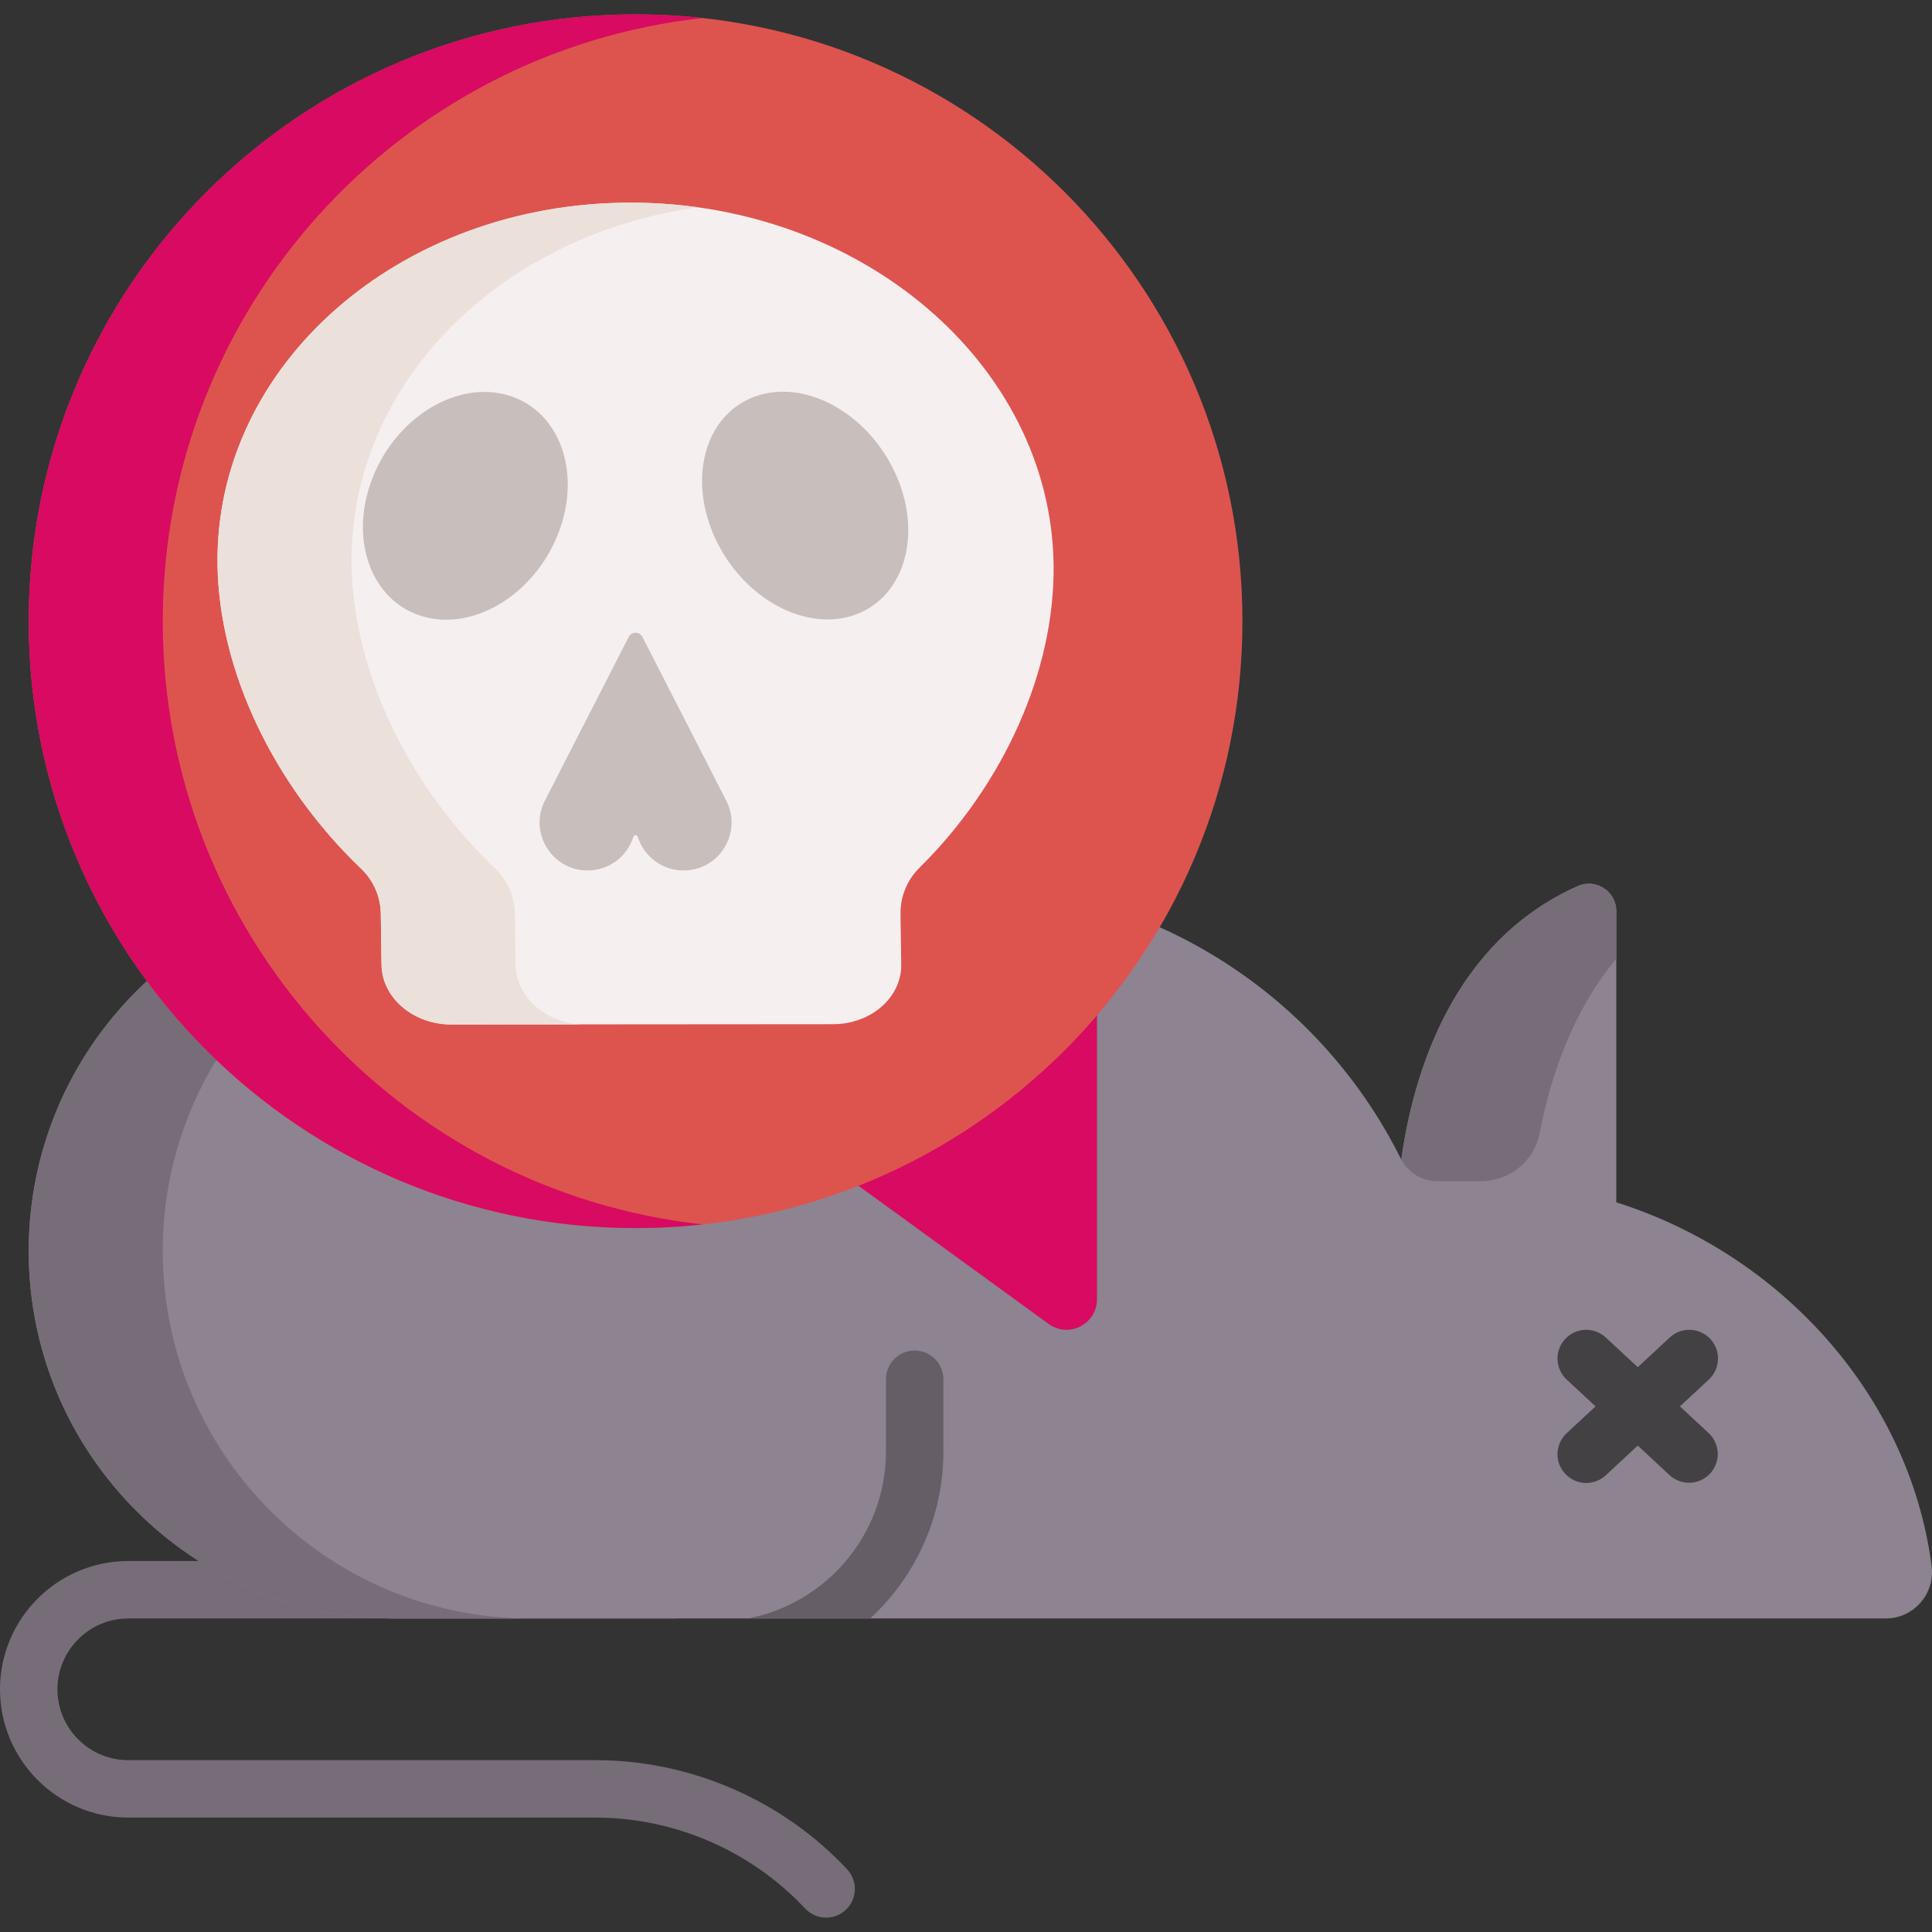 <svg width="60" height="60" viewBox="0 0 60 60" fill="none" xmlns="http://www.w3.org/2000/svg">
<rect x="0" y="0" width="60" height="60" fill="#333333" stroke="none"/>
<g clip-path="url(#clip0_97_1977)">
<path d="M25.657 59.554C25.535 59.554 25.414 59.529 25.302 59.48C25.19 59.432 25.089 59.361 25.005 59.272C23.324 57.476 20.95 56.447 18.491 56.447H3.984C1.787 56.447 0 54.66 0 52.463C0 50.266 1.787 48.479 3.984 48.479H20.956C21.449 48.479 21.848 48.879 21.848 49.371C21.848 49.864 21.449 50.263 20.956 50.263H3.984C2.771 50.263 1.784 51.25 1.784 52.463C1.784 53.676 2.771 54.663 3.984 54.663H18.491C21.442 54.663 24.291 55.898 26.308 58.052C26.388 58.138 26.45 58.238 26.491 58.348C26.533 58.457 26.552 58.574 26.548 58.691C26.544 58.808 26.517 58.923 26.469 59.03C26.421 59.137 26.352 59.233 26.266 59.313C26.101 59.468 25.883 59.554 25.657 59.554Z" fill="#766D78"/>
<path d="M59.988 48.634C59.296 43.315 55.278 38.942 50.196 37.34V28.296C50.196 27.681 49.562 27.268 49.001 27.517C45.108 29.249 43.892 33.338 43.519 36.008C43.513 35.997 43.505 35.986 43.499 35.975C40.9 30.767 35.566 27.444 29.7 27.444H12.302C6 27.444 0.892 32.552 0.892 38.853C0.892 42.005 2.169 44.856 4.234 46.921C6.298 48.986 9.15 50.263 12.302 50.263H58.563C59.432 50.263 60.1 49.496 59.988 48.634Z" fill="#8E8391"/>
<path d="M29.298 42.834V45.077C29.298 47.125 28.422 48.973 27.024 50.263H23.229C25.666 49.796 27.514 47.648 27.514 45.077V42.834C27.514 42.341 27.913 41.942 28.406 41.942C28.643 41.942 28.869 42.036 29.037 42.203C29.204 42.37 29.298 42.597 29.298 42.834Z" fill="#655E67"/>
<path d="M8.396 46.921C10.461 48.986 13.313 50.263 16.465 50.263H12.302C9.15 50.263 6.298 48.986 4.234 46.921C2.169 44.856 0.892 42.005 0.892 38.853C0.892 32.552 6 27.444 12.302 27.444H16.465C10.162 27.444 5.054 32.552 5.054 38.853C5.055 42.005 6.332 44.856 8.396 46.921ZM50.195 28.297V29.773C48.812 31.436 48.14 33.492 47.816 35.19C47.649 36.067 46.871 36.685 45.978 36.684H44.647C44.174 36.684 43.74 36.425 43.519 36.01C43.892 33.34 45.108 29.25 49.001 27.518C49.562 27.268 50.195 27.682 50.195 28.297Z" fill="#766D78"/>
<path d="M52.172 43.677L53.069 42.844C53.43 42.508 53.451 41.944 53.116 41.583C52.78 41.222 52.216 41.201 51.855 41.537L50.862 42.459L49.869 41.537C49.783 41.457 49.682 41.395 49.572 41.354C49.463 41.313 49.346 41.294 49.229 41.299C48.992 41.307 48.769 41.41 48.608 41.583C48.447 41.756 48.361 41.987 48.37 42.223C48.379 42.459 48.481 42.683 48.654 42.844L49.551 43.677L48.654 44.51C48.569 44.59 48.499 44.685 48.451 44.792C48.402 44.898 48.374 45.014 48.37 45.131C48.361 45.367 48.447 45.597 48.608 45.77C48.769 45.944 48.992 46.046 49.229 46.055C49.465 46.063 49.695 45.978 49.869 45.817L50.862 44.894L51.855 45.817C52.029 45.975 52.258 46.058 52.492 46.048C52.727 46.038 52.948 45.936 53.108 45.764C53.268 45.592 53.353 45.363 53.346 45.129C53.339 44.894 53.239 44.672 53.069 44.51L52.172 43.677Z" fill="#444145"/>
<path d="M34.068 31.533V40.349C34.068 41.123 33.19 41.571 32.564 41.115L26.664 36.827L20.872 32.617L34.014 28.157L34.068 31.533Z" fill="#D80A61"/>
<path d="M19.738 38.139C30.147 38.139 38.585 29.701 38.585 19.293C38.585 8.884 30.147 0.446 19.738 0.446C9.33 0.446 0.892 8.884 0.892 19.293C0.892 29.701 9.33 38.139 19.738 38.139Z" fill="#DD544F"/>
<path d="M21.82 38.025C21.136 38.102 20.442 38.139 19.739 38.139C9.33 38.139 0.892 29.701 0.892 19.293C0.892 8.884 9.33 0.446 19.739 0.446C20.442 0.446 21.136 0.484 21.82 0.56C12.39 1.596 5.055 9.587 5.055 19.293C5.055 28.999 12.39 36.989 21.82 38.025Z" fill="#D80A61"/>
<path d="M32.72 17.524C32.63 11.315 26.746 6.288 19.575 6.294C12.406 6.299 6.666 11.334 6.756 17.543C6.805 20.87 8.527 24.41 11.218 26.98C11.407 27.16 11.558 27.376 11.662 27.616C11.767 27.855 11.822 28.113 11.826 28.374L11.849 29.964C11.864 30.988 12.834 31.817 14.017 31.816L25.872 31.807C27.055 31.806 28.004 30.973 27.989 29.949L27.966 28.382C27.963 28.116 28.013 27.852 28.113 27.606C28.214 27.36 28.364 27.137 28.553 26.951C31.158 24.378 32.769 20.843 32.72 17.524Z" fill="#F6EFF0"/>
<path d="M17.33 16.586C16.584 18.476 14.689 19.618 13.101 19.136C11.511 18.651 10.826 16.724 11.572 14.834C12.318 12.94 14.21 11.798 15.801 12.284C17.392 12.766 18.077 14.693 17.33 16.586ZM26.454 19.126C24.878 19.61 22.953 18.471 22.151 16.582C21.35 14.69 21.979 12.762 23.556 12.278C25.132 11.79 27.058 12.929 27.859 14.821C28.66 16.71 28.031 18.638 26.454 19.126ZM22.554 24.864L19.951 19.779C19.862 19.606 19.614 19.606 19.526 19.779L16.923 24.864C16.415 25.855 17.135 27.033 18.249 27.033C18.916 27.033 19.481 26.594 19.67 25.988C19.675 25.974 19.684 25.961 19.696 25.951C19.708 25.942 19.723 25.937 19.738 25.937C19.77 25.937 19.797 25.958 19.806 25.988C19.996 26.593 20.56 27.033 21.228 27.033C22.342 27.033 23.062 25.856 22.554 24.864Z" fill="#C8BEBC"/>
<path d="M18.069 31.814C16.901 31.814 15.558 31.815 14.017 31.816C12.834 31.816 11.864 30.988 11.849 29.964L11.826 28.374C11.823 28.113 11.767 27.855 11.663 27.616C11.558 27.377 11.407 27.161 11.219 26.98C8.527 24.41 6.805 20.87 6.756 17.543C6.666 11.334 12.407 6.299 19.575 6.294C20.287 6.294 20.986 6.343 21.669 6.438C15.496 7.3 10.837 11.944 10.919 17.543C10.968 20.87 12.69 24.41 15.381 26.98C15.57 27.161 15.721 27.377 15.825 27.616C15.93 27.855 15.985 28.113 15.989 28.374L16.012 29.964C16.027 30.956 16.937 31.764 18.069 31.814Z" fill="#EBE0DA"/>
</g>
<defs>
<clipPath id="clip0_97_1977">
<rect width="60" height="60" fill="white"/>
</clipPath>
</defs>
</svg>
